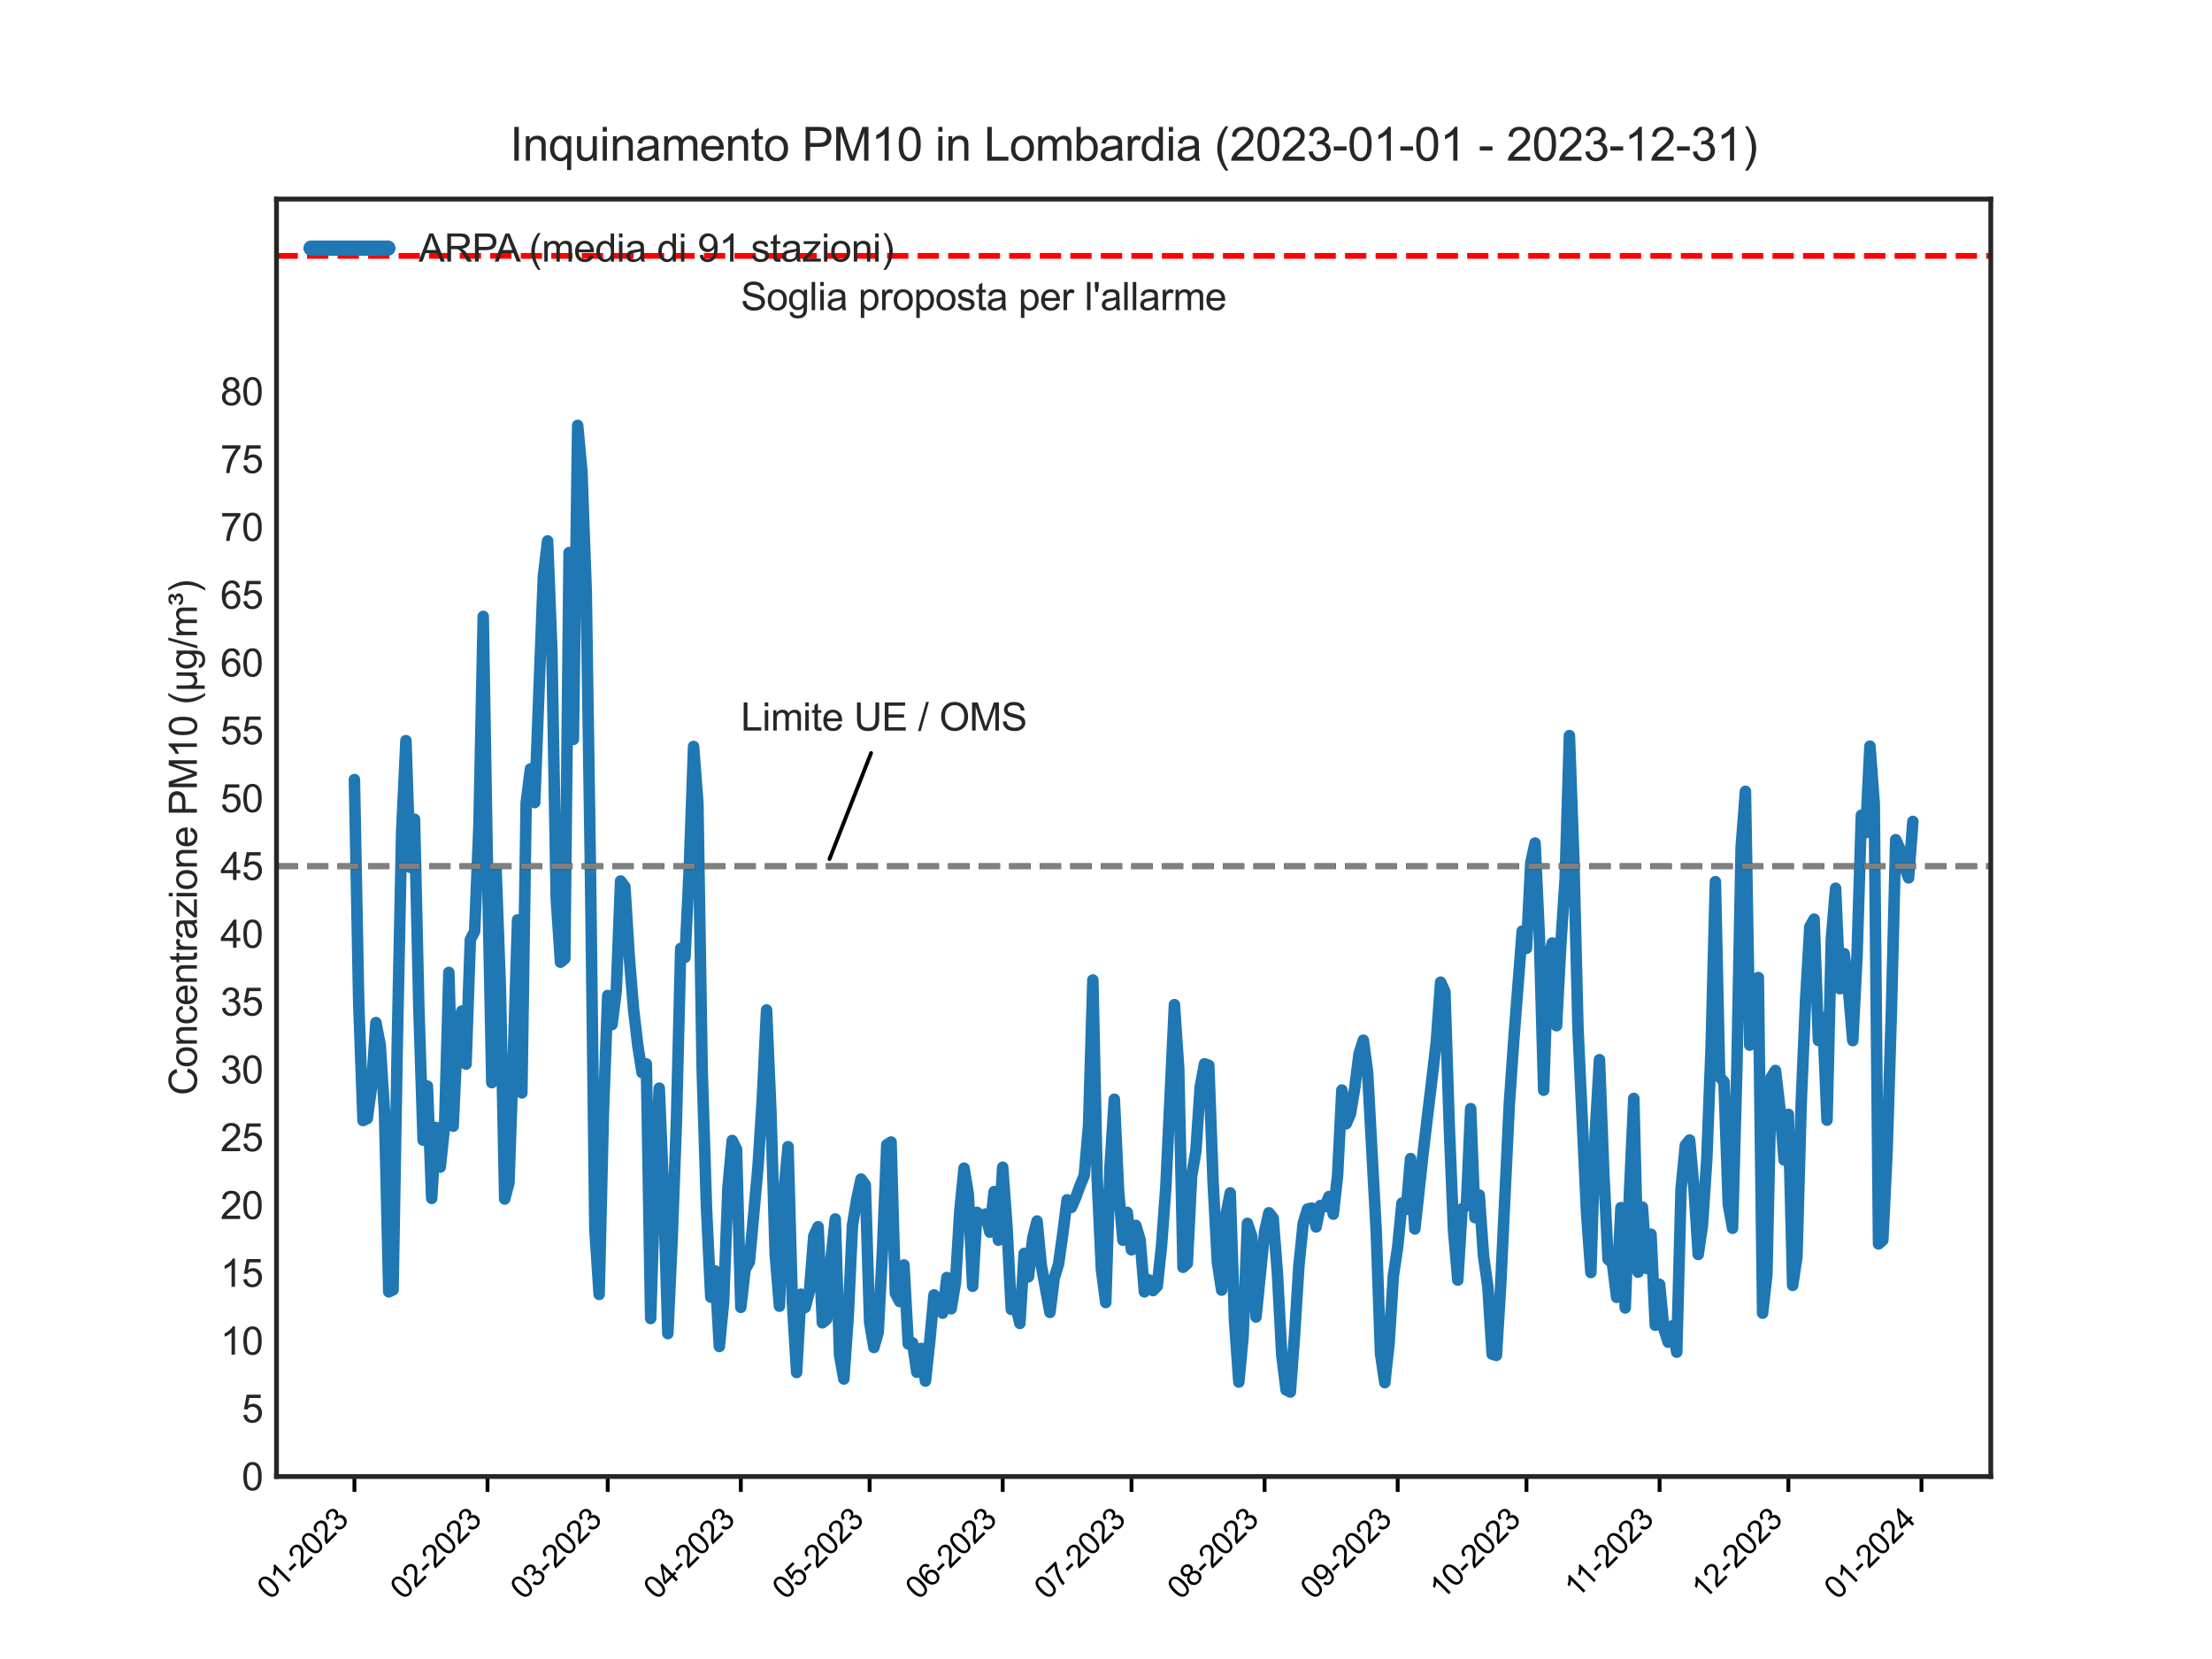 <?xml version="1.0" encoding="utf-8" standalone="no"?>
<!DOCTYPE svg PUBLIC "-//W3C//DTD SVG 1.1//EN"
  "http://www.w3.org/Graphics/SVG/1.1/DTD/svg11.dtd">
<svg xmlns:xlink="http://www.w3.org/1999/xlink" width="576pt" height="432pt" viewBox="0 0 576 432" xmlns="http://www.w3.org/2000/svg" version="1.1">
 <defs>
  <style type="text/css">*{stroke-linejoin: round; stroke-linecap: butt}</style>
 </defs>
 <g id="figure_1">
  <g id="patch_1">
   <path d="M 0 432 
L 576 432 
L 576 0 
L 0 0 
z
" style="fill: #ffffff"/>
  </g>
  <g id="axes_1">
   <g id="patch_2">
    <path d="M 72 384.48 
L 518.4 384.48 
L 518.4 51.84 
L 72 51.84 
z
" style="fill: #ffffff"/>
   </g>
   <g id="matplotlib.axis_1">
    <g id="xtick_1">
     <g id="line2d_1">
      <defs>
       <path id="m08a42118a1" d="M 0 0 
L 0 4 
" style="stroke: #000000"/>
      </defs>
      <g>
       <use xlink:href="#m08a42118a1" x="92.291" y="384.48" style="stroke: #000000"/>
      </g>
     </g>
     <g id="text_1">
      <!-- 01-2023 -->
      <g transform="translate(70.409 416.787) rotate(-45) scale(0.08 -0.08)">
       <defs>
        <path id="ArialMT-30" d="M 266 2259 
Q 266 3072 433 3567 
Q 600 4063 929 4331 
Q 1259 4600 1759 4600 
Q 2128 4600 2406 4451 
Q 2684 4303 2865 4023 
Q 3047 3744 3150 3342 
Q 3253 2941 3253 2259 
Q 3253 1453 3087 958 
Q 2922 463 2592 192 
Q 2263 -78 1759 -78 
Q 1097 -78 719 397 
Q 266 969 266 2259 
z
M 844 2259 
Q 844 1131 1108 757 
Q 1372 384 1759 384 
Q 2147 384 2411 759 
Q 2675 1134 2675 2259 
Q 2675 3391 2411 3762 
Q 2147 4134 1753 4134 
Q 1366 4134 1134 3806 
Q 844 3388 844 2259 
z
" transform="scale(0.016)"/>
        <path id="ArialMT-31" d="M 2384 0 
L 1822 0 
L 1822 3584 
Q 1619 3391 1289 3197 
Q 959 3003 697 2906 
L 697 3450 
Q 1169 3672 1522 3987 
Q 1875 4303 2022 4600 
L 2384 4600 
L 2384 0 
z
" transform="scale(0.016)"/>
        <path id="ArialMT-2d" d="M 203 1375 
L 203 1941 
L 1931 1941 
L 1931 1375 
L 203 1375 
z
" transform="scale(0.016)"/>
        <path id="ArialMT-32" d="M 3222 541 
L 3222 0 
L 194 0 
Q 188 203 259 391 
Q 375 700 629 1000 
Q 884 1300 1366 1694 
Q 2113 2306 2375 2664 
Q 2638 3022 2638 3341 
Q 2638 3675 2398 3904 
Q 2159 4134 1775 4134 
Q 1369 4134 1125 3890 
Q 881 3647 878 3216 
L 300 3275 
Q 359 3922 746 4261 
Q 1134 4600 1788 4600 
Q 2447 4600 2831 4234 
Q 3216 3869 3216 3328 
Q 3216 3053 3103 2787 
Q 2991 2522 2730 2228 
Q 2469 1934 1863 1422 
Q 1356 997 1212 845 
Q 1069 694 975 541 
L 3222 541 
z
" transform="scale(0.016)"/>
        <path id="ArialMT-33" d="M 269 1209 
L 831 1284 
Q 928 806 1161 595 
Q 1394 384 1728 384 
Q 2125 384 2398 659 
Q 2672 934 2672 1341 
Q 2672 1728 2419 1979 
Q 2166 2231 1775 2231 
Q 1616 2231 1378 2169 
L 1441 2663 
Q 1497 2656 1531 2656 
Q 1891 2656 2178 2843 
Q 2466 3031 2466 3422 
Q 2466 3731 2256 3934 
Q 2047 4138 1716 4138 
Q 1388 4138 1169 3931 
Q 950 3725 888 3313 
L 325 3413 
Q 428 3978 793 4289 
Q 1159 4600 1703 4600 
Q 2078 4600 2393 4439 
Q 2709 4278 2876 4000 
Q 3044 3722 3044 3409 
Q 3044 3113 2884 2869 
Q 2725 2625 2413 2481 
Q 2819 2388 3044 2092 
Q 3269 1797 3269 1353 
Q 3269 753 2831 336 
Q 2394 -81 1725 -81 
Q 1122 -81 723 278 
Q 325 638 269 1209 
z
" transform="scale(0.016)"/>
       </defs>
       <use xlink:href="#ArialMT-30"/>
       <use xlink:href="#ArialMT-31" x="55.615"/>
       <use xlink:href="#ArialMT-2d" x="111.23"/>
       <use xlink:href="#ArialMT-32" x="144.531"/>
       <use xlink:href="#ArialMT-30" x="200.146"/>
       <use xlink:href="#ArialMT-32" x="255.762"/>
       <use xlink:href="#ArialMT-33" x="311.377"/>
      </g>
     </g>
    </g>
    <g id="xtick_2">
     <g id="line2d_2">
      <g>
       <use xlink:href="#m08a42118a1" x="126.948" y="384.48" style="stroke: #000000"/>
      </g>
     </g>
     <g id="text_2">
      <!-- 02-2023 -->
      <g transform="translate(105.065 416.787) rotate(-45) scale(0.08 -0.08)">
       <use xlink:href="#ArialMT-30"/>
       <use xlink:href="#ArialMT-32" x="55.615"/>
       <use xlink:href="#ArialMT-2d" x="111.23"/>
       <use xlink:href="#ArialMT-32" x="144.531"/>
       <use xlink:href="#ArialMT-30" x="200.146"/>
       <use xlink:href="#ArialMT-32" x="255.762"/>
       <use xlink:href="#ArialMT-33" x="311.377"/>
      </g>
     </g>
    </g>
    <g id="xtick_3">
     <g id="line2d_3">
      <g>
       <use xlink:href="#m08a42118a1" x="158.25" y="384.48" style="stroke: #000000"/>
      </g>
     </g>
     <g id="text_3">
      <!-- 03-2023 -->
      <g transform="translate(136.368 416.787) rotate(-45) scale(0.08 -0.08)">
       <use xlink:href="#ArialMT-30"/>
       <use xlink:href="#ArialMT-33" x="55.615"/>
       <use xlink:href="#ArialMT-2d" x="111.23"/>
       <use xlink:href="#ArialMT-32" x="144.531"/>
       <use xlink:href="#ArialMT-30" x="200.146"/>
       <use xlink:href="#ArialMT-32" x="255.762"/>
       <use xlink:href="#ArialMT-33" x="311.377"/>
      </g>
     </g>
    </g>
    <g id="xtick_4">
     <g id="line2d_4">
      <g>
       <use xlink:href="#m08a42118a1" x="192.907" y="384.48" style="stroke: #000000"/>
      </g>
     </g>
     <g id="text_4">
      <!-- 04-2023 -->
      <g transform="translate(171.025 416.787) rotate(-45) scale(0.08 -0.08)">
       <defs>
        <path id="ArialMT-34" d="M 2069 0 
L 2069 1097 
L 81 1097 
L 81 1613 
L 2172 4581 
L 2631 4581 
L 2631 1613 
L 3250 1613 
L 3250 1097 
L 2631 1097 
L 2631 0 
L 2069 0 
z
M 2069 1613 
L 2069 3678 
L 634 1613 
L 2069 1613 
z
" transform="scale(0.016)"/>
       </defs>
       <use xlink:href="#ArialMT-30"/>
       <use xlink:href="#ArialMT-34" x="55.615"/>
       <use xlink:href="#ArialMT-2d" x="111.23"/>
       <use xlink:href="#ArialMT-32" x="144.531"/>
       <use xlink:href="#ArialMT-30" x="200.146"/>
       <use xlink:href="#ArialMT-32" x="255.762"/>
       <use xlink:href="#ArialMT-33" x="311.377"/>
      </g>
     </g>
    </g>
    <g id="xtick_5">
     <g id="line2d_5">
      <g>
       <use xlink:href="#m08a42118a1" x="226.446" y="384.48" style="stroke: #000000"/>
      </g>
     </g>
     <g id="text_5">
      <!-- 05-2023 -->
      <g transform="translate(204.563 416.787) rotate(-45) scale(0.08 -0.08)">
       <defs>
        <path id="ArialMT-35" d="M 266 1200 
L 856 1250 
Q 922 819 1161 601 
Q 1400 384 1738 384 
Q 2144 384 2425 690 
Q 2706 997 2706 1503 
Q 2706 1984 2436 2262 
Q 2166 2541 1728 2541 
Q 1456 2541 1237 2417 
Q 1019 2294 894 2097 
L 366 2166 
L 809 4519 
L 3088 4519 
L 3088 3981 
L 1259 3981 
L 1013 2750 
Q 1425 3038 1878 3038 
Q 2478 3038 2890 2622 
Q 3303 2206 3303 1553 
Q 3303 931 2941 478 
Q 2500 -78 1738 -78 
Q 1113 -78 717 272 
Q 322 622 266 1200 
z
" transform="scale(0.016)"/>
       </defs>
       <use xlink:href="#ArialMT-30"/>
       <use xlink:href="#ArialMT-35" x="55.615"/>
       <use xlink:href="#ArialMT-2d" x="111.23"/>
       <use xlink:href="#ArialMT-32" x="144.531"/>
       <use xlink:href="#ArialMT-30" x="200.146"/>
       <use xlink:href="#ArialMT-32" x="255.762"/>
       <use xlink:href="#ArialMT-33" x="311.377"/>
      </g>
     </g>
    </g>
    <g id="xtick_6">
     <g id="line2d_6">
      <g>
       <use xlink:href="#m08a42118a1" x="261.102" y="384.48" style="stroke: #000000"/>
      </g>
     </g>
     <g id="text_6">
      <!-- 06-2023 -->
      <g transform="translate(239.22 416.787) rotate(-45) scale(0.08 -0.08)">
       <defs>
        <path id="ArialMT-36" d="M 3184 3459 
L 2625 3416 
Q 2550 3747 2413 3897 
Q 2184 4138 1850 4138 
Q 1581 4138 1378 3988 
Q 1113 3794 959 3422 
Q 806 3050 800 2363 
Q 1003 2672 1297 2822 
Q 1591 2972 1913 2972 
Q 2475 2972 2870 2558 
Q 3266 2144 3266 1488 
Q 3266 1056 3080 686 
Q 2894 316 2569 119 
Q 2244 -78 1831 -78 
Q 1128 -78 684 439 
Q 241 956 241 2144 
Q 241 3472 731 4075 
Q 1159 4600 1884 4600 
Q 2425 4600 2770 4297 
Q 3116 3994 3184 3459 
z
M 888 1484 
Q 888 1194 1011 928 
Q 1134 663 1356 523 
Q 1578 384 1822 384 
Q 2178 384 2434 671 
Q 2691 959 2691 1453 
Q 2691 1928 2437 2201 
Q 2184 2475 1800 2475 
Q 1419 2475 1153 2201 
Q 888 1928 888 1484 
z
" transform="scale(0.016)"/>
       </defs>
       <use xlink:href="#ArialMT-30"/>
       <use xlink:href="#ArialMT-36" x="55.615"/>
       <use xlink:href="#ArialMT-2d" x="111.23"/>
       <use xlink:href="#ArialMT-32" x="144.531"/>
       <use xlink:href="#ArialMT-30" x="200.146"/>
       <use xlink:href="#ArialMT-32" x="255.762"/>
       <use xlink:href="#ArialMT-33" x="311.377"/>
      </g>
     </g>
    </g>
    <g id="xtick_7">
     <g id="line2d_7">
      <g>
       <use xlink:href="#m08a42118a1" x="294.641" y="384.48" style="stroke: #000000"/>
      </g>
     </g>
     <g id="text_7">
      <!-- 07-2023 -->
      <g transform="translate(272.759 416.787) rotate(-45) scale(0.08 -0.08)">
       <defs>
        <path id="ArialMT-37" d="M 303 3981 
L 303 4522 
L 3269 4522 
L 3269 4084 
Q 2831 3619 2401 2847 
Q 1972 2075 1738 1259 
Q 1569 684 1522 0 
L 944 0 
Q 953 541 1156 1306 
Q 1359 2072 1739 2783 
Q 2119 3494 2547 3981 
L 303 3981 
z
" transform="scale(0.016)"/>
       </defs>
       <use xlink:href="#ArialMT-30"/>
       <use xlink:href="#ArialMT-37" x="55.615"/>
       <use xlink:href="#ArialMT-2d" x="111.23"/>
       <use xlink:href="#ArialMT-32" x="144.531"/>
       <use xlink:href="#ArialMT-30" x="200.146"/>
       <use xlink:href="#ArialMT-32" x="255.762"/>
       <use xlink:href="#ArialMT-33" x="311.377"/>
      </g>
     </g>
    </g>
    <g id="xtick_8">
     <g id="line2d_8">
      <g>
       <use xlink:href="#m08a42118a1" x="329.298" y="384.48" style="stroke: #000000"/>
      </g>
     </g>
     <g id="text_8">
      <!-- 08-2023 -->
      <g transform="translate(307.415 416.787) rotate(-45) scale(0.08 -0.08)">
       <defs>
        <path id="ArialMT-38" d="M 1131 2484 
Q 781 2613 612 2850 
Q 444 3088 444 3419 
Q 444 3919 803 4259 
Q 1163 4600 1759 4600 
Q 2359 4600 2725 4251 
Q 3091 3903 3091 3403 
Q 3091 3084 2923 2848 
Q 2756 2613 2416 2484 
Q 2838 2347 3058 2040 
Q 3278 1734 3278 1309 
Q 3278 722 2862 322 
Q 2447 -78 1769 -78 
Q 1091 -78 675 323 
Q 259 725 259 1325 
Q 259 1772 486 2073 
Q 713 2375 1131 2484 
z
M 1019 3438 
Q 1019 3113 1228 2906 
Q 1438 2700 1772 2700 
Q 2097 2700 2305 2904 
Q 2513 3109 2513 3406 
Q 2513 3716 2298 3927 
Q 2084 4138 1766 4138 
Q 1444 4138 1231 3931 
Q 1019 3725 1019 3438 
z
M 838 1322 
Q 838 1081 952 856 
Q 1066 631 1291 507 
Q 1516 384 1775 384 
Q 2178 384 2440 643 
Q 2703 903 2703 1303 
Q 2703 1709 2433 1975 
Q 2163 2241 1756 2241 
Q 1359 2241 1098 1978 
Q 838 1716 838 1322 
z
" transform="scale(0.016)"/>
       </defs>
       <use xlink:href="#ArialMT-30"/>
       <use xlink:href="#ArialMT-38" x="55.615"/>
       <use xlink:href="#ArialMT-2d" x="111.23"/>
       <use xlink:href="#ArialMT-32" x="144.531"/>
       <use xlink:href="#ArialMT-30" x="200.146"/>
       <use xlink:href="#ArialMT-32" x="255.762"/>
       <use xlink:href="#ArialMT-33" x="311.377"/>
      </g>
     </g>
    </g>
    <g id="xtick_9">
     <g id="line2d_9">
      <g>
       <use xlink:href="#m08a42118a1" x="363.954" y="384.48" style="stroke: #000000"/>
      </g>
     </g>
     <g id="text_9">
      <!-- 09-2023 -->
      <g transform="translate(342.072 416.787) rotate(-45) scale(0.08 -0.08)">
       <defs>
        <path id="ArialMT-39" d="M 350 1059 
L 891 1109 
Q 959 728 1153 556 
Q 1347 384 1650 384 
Q 1909 384 2104 503 
Q 2300 622 2425 820 
Q 2550 1019 2634 1356 
Q 2719 1694 2719 2044 
Q 2719 2081 2716 2156 
Q 2547 1888 2255 1720 
Q 1963 1553 1622 1553 
Q 1053 1553 659 1965 
Q 266 2378 266 3053 
Q 266 3750 677 4175 
Q 1088 4600 1706 4600 
Q 2153 4600 2523 4359 
Q 2894 4119 3086 3673 
Q 3278 3228 3278 2384 
Q 3278 1506 3087 986 
Q 2897 466 2520 194 
Q 2144 -78 1638 -78 
Q 1100 -78 759 220 
Q 419 519 350 1059 
z
M 2653 3081 
Q 2653 3566 2395 3850 
Q 2138 4134 1775 4134 
Q 1400 4134 1122 3828 
Q 844 3522 844 3034 
Q 844 2597 1108 2323 
Q 1372 2050 1759 2050 
Q 2150 2050 2401 2323 
Q 2653 2597 2653 3081 
z
" transform="scale(0.016)"/>
       </defs>
       <use xlink:href="#ArialMT-30"/>
       <use xlink:href="#ArialMT-39" x="55.615"/>
       <use xlink:href="#ArialMT-2d" x="111.23"/>
       <use xlink:href="#ArialMT-32" x="144.531"/>
       <use xlink:href="#ArialMT-30" x="200.146"/>
       <use xlink:href="#ArialMT-32" x="255.762"/>
       <use xlink:href="#ArialMT-33" x="311.377"/>
      </g>
     </g>
    </g>
    <g id="xtick_10">
     <g id="line2d_10">
      <g>
       <use xlink:href="#m08a42118a1" x="397.493" y="384.48" style="stroke: #000000"/>
      </g>
     </g>
     <g id="text_10">
      <!-- 10-2023 -->
      <g transform="translate(375.611 416.787) rotate(-45) scale(0.08 -0.08)">
       <use xlink:href="#ArialMT-31"/>
       <use xlink:href="#ArialMT-30" x="55.615"/>
       <use xlink:href="#ArialMT-2d" x="111.23"/>
       <use xlink:href="#ArialMT-32" x="144.531"/>
       <use xlink:href="#ArialMT-30" x="200.146"/>
       <use xlink:href="#ArialMT-32" x="255.762"/>
       <use xlink:href="#ArialMT-33" x="311.377"/>
      </g>
     </g>
    </g>
    <g id="xtick_11">
     <g id="line2d_11">
      <g>
       <use xlink:href="#m08a42118a1" x="432.15" y="384.48" style="stroke: #000000"/>
      </g>
     </g>
     <g id="text_11">
      <!-- 11-2023 -->
      <g transform="translate(410.685 416.37) rotate(-45) scale(0.08 -0.08)">
       <use xlink:href="#ArialMT-31"/>
       <use xlink:href="#ArialMT-31" x="48.24"/>
       <use xlink:href="#ArialMT-2d" x="103.855"/>
       <use xlink:href="#ArialMT-32" x="137.156"/>
       <use xlink:href="#ArialMT-30" x="192.771"/>
       <use xlink:href="#ArialMT-32" x="248.387"/>
       <use xlink:href="#ArialMT-33" x="304.002"/>
      </g>
     </g>
    </g>
    <g id="xtick_12">
     <g id="line2d_12">
      <g>
       <use xlink:href="#m08a42118a1" x="465.688" y="384.48" style="stroke: #000000"/>
      </g>
     </g>
     <g id="text_12">
      <!-- 12-2023 -->
      <g transform="translate(443.806 416.787) rotate(-45) scale(0.08 -0.08)">
       <use xlink:href="#ArialMT-31"/>
       <use xlink:href="#ArialMT-32" x="55.615"/>
       <use xlink:href="#ArialMT-2d" x="111.23"/>
       <use xlink:href="#ArialMT-32" x="144.531"/>
       <use xlink:href="#ArialMT-30" x="200.146"/>
       <use xlink:href="#ArialMT-32" x="255.762"/>
       <use xlink:href="#ArialMT-33" x="311.377"/>
      </g>
     </g>
    </g>
    <g id="xtick_13">
     <g id="line2d_13">
      <g>
       <use xlink:href="#m08a42118a1" x="500.345" y="384.48" style="stroke: #000000"/>
      </g>
     </g>
     <g id="text_13">
      <!-- 01-2024 -->
      <g transform="translate(478.463 416.787) rotate(-45) scale(0.08 -0.08)">
       <use xlink:href="#ArialMT-30"/>
       <use xlink:href="#ArialMT-31" x="55.615"/>
       <use xlink:href="#ArialMT-2d" x="111.23"/>
       <use xlink:href="#ArialMT-32" x="144.531"/>
       <use xlink:href="#ArialMT-30" x="200.146"/>
       <use xlink:href="#ArialMT-32" x="255.762"/>
       <use xlink:href="#ArialMT-34" x="311.377"/>
      </g>
     </g>
    </g>
   </g>
   <g id="matplotlib.axis_2">
    <g id="ytick_1">
     <g id="line2d_14"/>
     <g id="text_14">
      <!-- 0 -->
      <g style="fill: #262626" transform="translate(62.939 388.059) scale(0.1 -0.1)">
       <use xlink:href="#ArialMT-30"/>
      </g>
     </g>
    </g>
    <g id="ytick_2">
     <g id="line2d_15"/>
     <g id="text_15">
      <!-- 5 -->
      <g style="fill: #262626" transform="translate(62.939 370.401) scale(0.1 -0.1)">
       <use xlink:href="#ArialMT-35"/>
      </g>
     </g>
    </g>
    <g id="ytick_3">
     <g id="line2d_16"/>
     <g id="text_16">
      <!-- 10 -->
      <g style="fill: #262626" transform="translate(57.378 352.743) scale(0.1 -0.1)">
       <use xlink:href="#ArialMT-31"/>
       <use xlink:href="#ArialMT-30" x="55.615"/>
      </g>
     </g>
    </g>
    <g id="ytick_4">
     <g id="line2d_17"/>
     <g id="text_17">
      <!-- 15 -->
      <g style="fill: #262626" transform="translate(57.378 335.084) scale(0.1 -0.1)">
       <use xlink:href="#ArialMT-31"/>
       <use xlink:href="#ArialMT-35" x="55.615"/>
      </g>
     </g>
    </g>
    <g id="ytick_5">
     <g id="line2d_18"/>
     <g id="text_18">
      <!-- 20 -->
      <g style="fill: #262626" transform="translate(57.378 317.426) scale(0.1 -0.1)">
       <use xlink:href="#ArialMT-32"/>
       <use xlink:href="#ArialMT-30" x="55.615"/>
      </g>
     </g>
    </g>
    <g id="ytick_6">
     <g id="line2d_19"/>
     <g id="text_19">
      <!-- 25 -->
      <g style="fill: #262626" transform="translate(57.378 299.768) scale(0.1 -0.1)">
       <use xlink:href="#ArialMT-32"/>
       <use xlink:href="#ArialMT-35" x="55.615"/>
      </g>
     </g>
    </g>
    <g id="ytick_7">
     <g id="line2d_20"/>
     <g id="text_20">
      <!-- 30 -->
      <g style="fill: #262626" transform="translate(57.378 282.11) scale(0.1 -0.1)">
       <use xlink:href="#ArialMT-33"/>
       <use xlink:href="#ArialMT-30" x="55.615"/>
      </g>
     </g>
    </g>
    <g id="ytick_8">
     <g id="line2d_21"/>
     <g id="text_21">
      <!-- 35 -->
      <g style="fill: #262626" transform="translate(57.378 264.452) scale(0.1 -0.1)">
       <use xlink:href="#ArialMT-33"/>
       <use xlink:href="#ArialMT-35" x="55.615"/>
      </g>
     </g>
    </g>
    <g id="ytick_9">
     <g id="line2d_22"/>
     <g id="text_22">
      <!-- 40 -->
      <g style="fill: #262626" transform="translate(57.378 246.793) scale(0.1 -0.1)">
       <use xlink:href="#ArialMT-34"/>
       <use xlink:href="#ArialMT-30" x="55.615"/>
      </g>
     </g>
    </g>
    <g id="ytick_10">
     <g id="line2d_23"/>
     <g id="text_23">
      <!-- 45 -->
      <g style="fill: #262626" transform="translate(57.378 229.135) scale(0.1 -0.1)">
       <use xlink:href="#ArialMT-34"/>
       <use xlink:href="#ArialMT-35" x="55.615"/>
      </g>
     </g>
    </g>
    <g id="ytick_11">
     <g id="line2d_24"/>
     <g id="text_24">
      <!-- 50 -->
      <g style="fill: #262626" transform="translate(57.378 211.477) scale(0.1 -0.1)">
       <use xlink:href="#ArialMT-35"/>
       <use xlink:href="#ArialMT-30" x="55.615"/>
      </g>
     </g>
    </g>
    <g id="ytick_12">
     <g id="line2d_25"/>
     <g id="text_25">
      <!-- 55 -->
      <g style="fill: #262626" transform="translate(57.378 193.819) scale(0.1 -0.1)">
       <use xlink:href="#ArialMT-35"/>
       <use xlink:href="#ArialMT-35" x="55.615"/>
      </g>
     </g>
    </g>
    <g id="ytick_13">
     <g id="line2d_26"/>
     <g id="text_26">
      <!-- 60 -->
      <g style="fill: #262626" transform="translate(57.378 176.161) scale(0.1 -0.1)">
       <use xlink:href="#ArialMT-36"/>
       <use xlink:href="#ArialMT-30" x="55.615"/>
      </g>
     </g>
    </g>
    <g id="ytick_14">
     <g id="line2d_27"/>
     <g id="text_27">
      <!-- 65 -->
      <g style="fill: #262626" transform="translate(57.378 158.502) scale(0.1 -0.1)">
       <use xlink:href="#ArialMT-36"/>
       <use xlink:href="#ArialMT-35" x="55.615"/>
      </g>
     </g>
    </g>
    <g id="ytick_15">
     <g id="line2d_28"/>
     <g id="text_28">
      <!-- 70 -->
      <g style="fill: #262626" transform="translate(57.378 140.844) scale(0.1 -0.1)">
       <use xlink:href="#ArialMT-37"/>
       <use xlink:href="#ArialMT-30" x="55.615"/>
      </g>
     </g>
    </g>
    <g id="ytick_16">
     <g id="line2d_29"/>
     <g id="text_29">
      <!-- 75 -->
      <g style="fill: #262626" transform="translate(57.378 123.186) scale(0.1 -0.1)">
       <use xlink:href="#ArialMT-37"/>
       <use xlink:href="#ArialMT-35" x="55.615"/>
      </g>
     </g>
    </g>
    <g id="ytick_17">
     <g id="line2d_30"/>
     <g id="text_30">
      <!-- 80 -->
      <g style="fill: #262626" transform="translate(57.378 105.528) scale(0.1 -0.1)">
       <use xlink:href="#ArialMT-38"/>
       <use xlink:href="#ArialMT-30" x="55.615"/>
      </g>
     </g>
    </g>
    <g id="text_31">
     <!-- Concentrazione PM10 (µg/m³) -->
     <g style="fill: #262626" transform="translate(51.273 285.229) rotate(-90) scale(0.1 -0.1)">
      <defs>
       <path id="ArialMT-43" d="M 3763 1606 
L 4369 1453 
Q 4178 706 3683 314 
Q 3188 -78 2472 -78 
Q 1731 -78 1267 223 
Q 803 525 561 1097 
Q 319 1669 319 2325 
Q 319 3041 592 3573 
Q 866 4106 1370 4382 
Q 1875 4659 2481 4659 
Q 3169 4659 3637 4309 
Q 4106 3959 4291 3325 
L 3694 3184 
Q 3534 3684 3231 3912 
Q 2928 4141 2469 4141 
Q 1941 4141 1586 3887 
Q 1231 3634 1087 3207 
Q 944 2781 944 2328 
Q 944 1744 1114 1308 
Q 1284 872 1643 656 
Q 2003 441 2422 441 
Q 2931 441 3284 734 
Q 3638 1028 3763 1606 
z
" transform="scale(0.016)"/>
       <path id="ArialMT-6f" d="M 213 1659 
Q 213 2581 725 3025 
Q 1153 3394 1769 3394 
Q 2453 3394 2887 2945 
Q 3322 2497 3322 1706 
Q 3322 1066 3130 698 
Q 2938 331 2570 128 
Q 2203 -75 1769 -75 
Q 1072 -75 642 372 
Q 213 819 213 1659 
z
M 791 1659 
Q 791 1022 1069 705 
Q 1347 388 1769 388 
Q 2188 388 2466 706 
Q 2744 1025 2744 1678 
Q 2744 2294 2464 2611 
Q 2184 2928 1769 2928 
Q 1347 2928 1069 2612 
Q 791 2297 791 1659 
z
" transform="scale(0.016)"/>
       <path id="ArialMT-6e" d="M 422 0 
L 422 3319 
L 928 3319 
L 928 2847 
Q 1294 3394 1984 3394 
Q 2284 3394 2536 3286 
Q 2788 3178 2913 3003 
Q 3038 2828 3088 2588 
Q 3119 2431 3119 2041 
L 3119 0 
L 2556 0 
L 2556 2019 
Q 2556 2363 2490 2533 
Q 2425 2703 2258 2804 
Q 2091 2906 1866 2906 
Q 1506 2906 1245 2678 
Q 984 2450 984 1813 
L 984 0 
L 422 0 
z
" transform="scale(0.016)"/>
       <path id="ArialMT-63" d="M 2588 1216 
L 3141 1144 
Q 3050 572 2676 248 
Q 2303 -75 1759 -75 
Q 1078 -75 664 370 
Q 250 816 250 1647 
Q 250 2184 428 2587 
Q 606 2991 970 3192 
Q 1334 3394 1763 3394 
Q 2303 3394 2647 3120 
Q 2991 2847 3088 2344 
L 2541 2259 
Q 2463 2594 2264 2762 
Q 2066 2931 1784 2931 
Q 1359 2931 1093 2626 
Q 828 2322 828 1663 
Q 828 994 1084 691 
Q 1341 388 1753 388 
Q 2084 388 2306 591 
Q 2528 794 2588 1216 
z
" transform="scale(0.016)"/>
       <path id="ArialMT-65" d="M 2694 1069 
L 3275 997 
Q 3138 488 2766 206 
Q 2394 -75 1816 -75 
Q 1088 -75 661 373 
Q 234 822 234 1631 
Q 234 2469 665 2931 
Q 1097 3394 1784 3394 
Q 2450 3394 2872 2941 
Q 3294 2488 3294 1666 
Q 3294 1616 3291 1516 
L 816 1516 
Q 847 969 1125 678 
Q 1403 388 1819 388 
Q 2128 388 2347 550 
Q 2566 713 2694 1069 
z
M 847 1978 
L 2700 1978 
Q 2663 2397 2488 2606 
Q 2219 2931 1791 2931 
Q 1403 2931 1139 2672 
Q 875 2413 847 1978 
z
" transform="scale(0.016)"/>
       <path id="ArialMT-74" d="M 1650 503 
L 1731 6 
Q 1494 -44 1306 -44 
Q 1000 -44 831 53 
Q 663 150 594 308 
Q 525 466 525 972 
L 525 2881 
L 113 2881 
L 113 3319 
L 525 3319 
L 525 4141 
L 1084 4478 
L 1084 3319 
L 1650 3319 
L 1650 2881 
L 1084 2881 
L 1084 941 
Q 1084 700 1114 631 
Q 1144 563 1211 522 
Q 1278 481 1403 481 
Q 1497 481 1650 503 
z
" transform="scale(0.016)"/>
       <path id="ArialMT-72" d="M 416 0 
L 416 3319 
L 922 3319 
L 922 2816 
Q 1116 3169 1280 3281 
Q 1444 3394 1641 3394 
Q 1925 3394 2219 3213 
L 2025 2691 
Q 1819 2813 1613 2813 
Q 1428 2813 1281 2702 
Q 1134 2591 1072 2394 
Q 978 2094 978 1738 
L 978 0 
L 416 0 
z
" transform="scale(0.016)"/>
       <path id="ArialMT-61" d="M 2588 409 
Q 2275 144 1986 34 
Q 1697 -75 1366 -75 
Q 819 -75 525 192 
Q 231 459 231 875 
Q 231 1119 342 1320 
Q 453 1522 633 1644 
Q 813 1766 1038 1828 
Q 1203 1872 1538 1913 
Q 2219 1994 2541 2106 
Q 2544 2222 2544 2253 
Q 2544 2597 2384 2738 
Q 2169 2928 1744 2928 
Q 1347 2928 1158 2789 
Q 969 2650 878 2297 
L 328 2372 
Q 403 2725 575 2942 
Q 747 3159 1072 3276 
Q 1397 3394 1825 3394 
Q 2250 3394 2515 3294 
Q 2781 3194 2906 3042 
Q 3031 2891 3081 2659 
Q 3109 2516 3109 2141 
L 3109 1391 
Q 3109 606 3145 398 
Q 3181 191 3288 0 
L 2700 0 
Q 2613 175 2588 409 
z
M 2541 1666 
Q 2234 1541 1622 1453 
Q 1275 1403 1131 1340 
Q 988 1278 909 1158 
Q 831 1038 831 891 
Q 831 666 1001 516 
Q 1172 366 1500 366 
Q 1825 366 2078 508 
Q 2331 650 2450 897 
Q 2541 1088 2541 1459 
L 2541 1666 
z
" transform="scale(0.016)"/>
       <path id="ArialMT-7a" d="M 125 0 
L 125 456 
L 2238 2881 
Q 1878 2863 1603 2863 
L 250 2863 
L 250 3319 
L 2963 3319 
L 2963 2947 
L 1166 841 
L 819 456 
Q 1197 484 1528 484 
L 3063 484 
L 3063 0 
L 125 0 
z
" transform="scale(0.016)"/>
       <path id="ArialMT-69" d="M 425 3934 
L 425 4581 
L 988 4581 
L 988 3934 
L 425 3934 
z
M 425 0 
L 425 3319 
L 988 3319 
L 988 0 
L 425 0 
z
" transform="scale(0.016)"/>
       <path id="ArialMT-20" transform="scale(0.016)"/>
       <path id="ArialMT-50" d="M 494 0 
L 494 4581 
L 2222 4581 
Q 2678 4581 2919 4538 
Q 3256 4481 3484 4323 
Q 3713 4166 3852 3881 
Q 3991 3597 3991 3256 
Q 3991 2672 3619 2267 
Q 3247 1863 2275 1863 
L 1100 1863 
L 1100 0 
L 494 0 
z
M 1100 2403 
L 2284 2403 
Q 2872 2403 3119 2622 
Q 3366 2841 3366 3238 
Q 3366 3525 3220 3729 
Q 3075 3934 2838 4000 
Q 2684 4041 2272 4041 
L 1100 4041 
L 1100 2403 
z
" transform="scale(0.016)"/>
       <path id="ArialMT-4d" d="M 475 0 
L 475 4581 
L 1388 4581 
L 2472 1338 
Q 2622 884 2691 659 
Q 2769 909 2934 1394 
L 4031 4581 
L 4847 4581 
L 4847 0 
L 4263 0 
L 4263 3834 
L 2931 0 
L 2384 0 
L 1059 3900 
L 1059 0 
L 475 0 
z
" transform="scale(0.016)"/>
       <path id="ArialMT-28" d="M 1497 -1347 
Q 1031 -759 709 28 
Q 388 816 388 1659 
Q 388 2403 628 3084 
Q 909 3875 1497 4659 
L 1900 4659 
Q 1522 4009 1400 3731 
Q 1209 3300 1100 2831 
Q 966 2247 966 1656 
Q 966 153 1900 -1347 
L 1497 -1347 
z
" transform="scale(0.016)"/>
       <path id="ArialMT-b5" d="M 3181 3319 
L 3181 0 
L 2678 0 
L 2678 394 
Q 2516 144 2356 50 
Q 2138 -78 1847 -78 
Q 1588 -78 1388 25 
Q 1238 103 1056 334 
L 1056 -1272 
L 500 -1272 
L 500 3319 
L 1056 3319 
L 1056 1913 
Q 1056 1147 1137 920 
Q 1219 694 1401 562 
Q 1584 431 1822 431 
Q 2072 431 2269 568 
Q 2466 706 2547 923 
Q 2628 1141 2628 1903 
L 2628 3319 
L 3181 3319 
z
" transform="scale(0.016)"/>
       <path id="ArialMT-67" d="M 319 -275 
L 866 -356 
Q 900 -609 1056 -725 
Q 1266 -881 1628 -881 
Q 2019 -881 2231 -725 
Q 2444 -569 2519 -288 
Q 2563 -116 2559 434 
Q 2191 0 1641 0 
Q 956 0 581 494 
Q 206 988 206 1678 
Q 206 2153 378 2554 
Q 550 2956 876 3175 
Q 1203 3394 1644 3394 
Q 2231 3394 2613 2919 
L 2613 3319 
L 3131 3319 
L 3131 450 
Q 3131 -325 2973 -648 
Q 2816 -972 2473 -1159 
Q 2131 -1347 1631 -1347 
Q 1038 -1347 672 -1080 
Q 306 -813 319 -275 
z
M 784 1719 
Q 784 1066 1043 766 
Q 1303 466 1694 466 
Q 2081 466 2343 764 
Q 2606 1063 2606 1700 
Q 2606 2309 2336 2618 
Q 2066 2928 1684 2928 
Q 1309 2928 1046 2623 
Q 784 2319 784 1719 
z
" transform="scale(0.016)"/>
       <path id="ArialMT-2f" d="M 0 -78 
L 1328 4659 
L 1778 4659 
L 453 -78 
L 0 -78 
z
" transform="scale(0.016)"/>
       <path id="ArialMT-6d" d="M 422 0 
L 422 3319 
L 925 3319 
L 925 2853 
Q 1081 3097 1340 3245 
Q 1600 3394 1931 3394 
Q 2300 3394 2536 3241 
Q 2772 3088 2869 2813 
Q 3263 3394 3894 3394 
Q 4388 3394 4653 3120 
Q 4919 2847 4919 2278 
L 4919 0 
L 4359 0 
L 4359 2091 
Q 4359 2428 4304 2576 
Q 4250 2725 4106 2815 
Q 3963 2906 3769 2906 
Q 3419 2906 3187 2673 
Q 2956 2441 2956 1928 
L 2956 0 
L 2394 0 
L 2394 2156 
Q 2394 2531 2256 2718 
Q 2119 2906 1806 2906 
Q 1569 2906 1367 2781 
Q 1166 2656 1075 2415 
Q 984 2175 984 1722 
L 984 0 
L 422 0 
z
" transform="scale(0.016)"/>
       <path id="ArialMT-b3" d="M 103 2903 
L 559 2950 
Q 622 2763 722 2694 
Q 856 2600 1041 2600 
Q 1263 2600 1397 2722 
Q 1531 2844 1531 3016 
Q 1531 3172 1418 3265 
Q 1306 3359 1034 3359 
Q 997 3359 931 3353 
Q 888 3350 863 3350 
L 931 3694 
Q 1184 3691 1301 3784 
Q 1419 3878 1419 4013 
Q 1419 4128 1325 4209 
Q 1231 4291 1047 4291 
Q 872 4291 773 4222 
Q 675 4153 603 3972 
L 156 4044 
Q 284 4375 479 4506 
Q 675 4638 1050 4638 
Q 1500 4638 1704 4470 
Q 1909 4303 1909 4053 
Q 1909 3881 1798 3747 
Q 1688 3613 1478 3553 
Q 1756 3484 1887 3326 
Q 2019 3169 2019 2956 
Q 2019 2666 1772 2450 
Q 1525 2234 1069 2234 
Q 631 2234 400 2407 
Q 169 2581 103 2903 
z
" transform="scale(0.016)"/>
       <path id="ArialMT-29" d="M 791 -1347 
L 388 -1347 
Q 1322 153 1322 1656 
Q 1322 2244 1188 2822 
Q 1081 3291 891 3722 
Q 769 4003 388 4659 
L 791 4659 
Q 1378 3875 1659 3084 
Q 1900 2403 1900 1659 
Q 1900 816 1576 28 
Q 1253 -759 791 -1347 
z
" transform="scale(0.016)"/>
      </defs>
      <use xlink:href="#ArialMT-43"/>
      <use xlink:href="#ArialMT-6f" x="72.217"/>
      <use xlink:href="#ArialMT-6e" x="127.832"/>
      <use xlink:href="#ArialMT-63" x="183.447"/>
      <use xlink:href="#ArialMT-65" x="233.447"/>
      <use xlink:href="#ArialMT-6e" x="289.062"/>
      <use xlink:href="#ArialMT-74" x="344.678"/>
      <use xlink:href="#ArialMT-72" x="372.461"/>
      <use xlink:href="#ArialMT-61" x="405.762"/>
      <use xlink:href="#ArialMT-7a" x="461.377"/>
      <use xlink:href="#ArialMT-69" x="511.377"/>
      <use xlink:href="#ArialMT-6f" x="533.594"/>
      <use xlink:href="#ArialMT-6e" x="589.209"/>
      <use xlink:href="#ArialMT-65" x="644.824"/>
      <use xlink:href="#ArialMT-20" x="700.439"/>
      <use xlink:href="#ArialMT-50" x="728.223"/>
      <use xlink:href="#ArialMT-4d" x="794.922"/>
      <use xlink:href="#ArialMT-31" x="878.223"/>
      <use xlink:href="#ArialMT-30" x="933.838"/>
      <use xlink:href="#ArialMT-20" x="989.453"/>
      <use xlink:href="#ArialMT-28" x="1017.236"/>
      <use xlink:href="#ArialMT-b5" x="1050.537"/>
      <use xlink:href="#ArialMT-67" x="1108.154"/>
      <use xlink:href="#ArialMT-2f" x="1163.77"/>
      <use xlink:href="#ArialMT-6d" x="1191.553"/>
      <use xlink:href="#ArialMT-b3" x="1274.854"/>
      <use xlink:href="#ArialMT-29" x="1308.154"/>
     </g>
    </g>
   </g>
   <g id="line2d_31">
    <path d="M 92.291 202.997 
L 93.409 261.303 
L 94.527 291.786 
L 95.645 291.266 
L 96.763 282.91 
L 97.881 266.277 
L 98.999 272.019 
L 100.117 289.381 
L 101.235 336.401 
L 102.353 335.876 
L 103.47 270.844 
L 104.588 216.629 
L 105.706 192.863 
L 106.824 225.86 
L 107.942 213.317 
L 109.06 262.117 
L 110.178 296.912 
L 111.296 282.812 
L 112.414 312.06 
L 113.532 293.588 
L 114.65 303.914 
L 115.768 293.16 
L 116.886 253.211 
L 118.004 293.261 
L 119.122 268.836 
L 120.24 263.284 
L 121.358 277.096 
L 122.476 244.697 
L 123.594 242.513 
L 124.712 215.027 
L 125.83 160.502 
L 126.948 227.03 
L 128.066 281.927 
L 129.183 226.377 
L 130.301 257.324 
L 131.419 312.227 
L 132.537 308.006 
L 133.655 275.481 
L 134.773 239.536 
L 135.891 284.593 
L 137.009 209.05 
L 138.127 200.218 
L 139.245 208.986 
L 141.481 150.169 
L 142.599 140.842 
L 143.717 169.561 
L 144.835 233.883 
L 145.953 250.56 
L 147.071 249.638 
L 148.189 143.896 
L 149.307 192.535 
L 150.425 110.772 
L 151.543 122.874 
L 152.661 154.035 
L 153.779 228.718 
L 154.896 320.064 
L 156.014 337.061 
L 157.132 289.633 
L 158.25 259.221 
L 159.368 266.799 
L 160.486 257.887 
L 161.604 229.398 
L 162.722 230.897 
L 163.84 248.815 
L 164.958 262.633 
L 166.076 272.236 
L 167.194 279.325 
L 168.312 277.038 
L 169.43 343.342 
L 170.548 307.003 
L 171.666 283.348 
L 172.784 309.984 
L 173.902 347.258 
L 175.02 322.859 
L 176.138 292.1 
L 177.256 246.956 
L 178.374 249.295 
L 179.492 225.904 
L 180.609 194.377 
L 181.727 209.12 
L 182.845 278.614 
L 183.963 314.481 
L 185.081 337.784 
L 186.199 330.919 
L 187.317 350.621 
L 188.435 338.954 
L 189.553 309.256 
L 190.671 296.974 
L 191.789 299.264 
L 192.907 340.432 
L 194.025 330.571 
L 195.143 328.599 
L 197.379 303.858 
L 198.497 286.35 
L 199.615 262.986 
L 200.733 289.094 
L 201.851 326.556 
L 202.969 340.128 
L 204.087 310.873 
L 205.205 298.583 
L 206.322 338.955 
L 207.44 357.397 
L 208.558 337.002 
L 209.676 340.461 
L 210.794 336.108 
L 211.912 321.833 
L 213.03 319.437 
L 214.148 344.462 
L 215.266 343.537 
L 216.384 327.866 
L 217.502 317.414 
L 218.62 352.901 
L 219.738 359.088 
L 220.856 343.16 
L 221.974 319.174 
L 223.092 312.296 
L 224.21 307.014 
L 225.328 308.555 
L 226.446 344.28 
L 227.564 350.89 
L 228.682 346.931 
L 229.8 325.436 
L 230.918 298.084 
L 232.035 297.375 
L 233.153 336.78 
L 234.271 338.933 
L 235.389 329.386 
L 236.507 349.96 
L 237.625 349.653 
L 238.743 357.339 
L 239.861 351.12 
L 240.979 359.635 
L 242.097 349.397 
L 243.215 337.178 
L 244.333 340.329 
L 245.451 341.952 
L 246.569 332.655 
L 247.687 340.807 
L 248.805 334 
L 249.923 315.439 
L 251.041 304.188 
L 252.159 311.011 
L 253.277 334.95 
L 254.395 315.69 
L 255.513 317.634 
L 256.631 316.115 
L 257.748 320.844 
L 258.866 310.283 
L 259.984 322.948 
L 261.102 303.948 
L 262.22 319.454 
L 263.338 340.97 
L 264.456 339.742 
L 265.574 344.617 
L 266.692 326.382 
L 267.81 332.484 
L 268.928 322.385 
L 270.046 317.951 
L 271.164 329.563 
L 273.4 341.753 
L 274.518 332.8 
L 275.636 329.21 
L 276.754 321.258 
L 277.872 312.423 
L 278.99 314.408 
L 280.108 311.859 
L 281.226 308.797 
L 282.344 306.072 
L 283.461 292.966 
L 284.579 255.195 
L 285.697 306.767 
L 286.815 330.709 
L 287.933 339.187 
L 289.051 303.65 
L 290.169 286.244 
L 291.287 310.246 
L 292.405 322.951 
L 293.523 315.692 
L 294.641 325.456 
L 295.759 319.084 
L 296.877 322.815 
L 297.995 336.397 
L 299.113 333.243 
L 300.231 336.074 
L 301.349 334.912 
L 302.467 324.391 
L 303.585 309.051 
L 305.821 261.607 
L 306.939 278.306 
L 308.056 330.008 
L 309.174 329.015 
L 310.292 306.354 
L 311.41 299.692 
L 312.528 283.068 
L 313.646 277.015 
L 314.764 277.382 
L 315.882 307.648 
L 317 328.712 
L 318.118 335.942 
L 319.236 316.346 
L 320.354 310.631 
L 321.472 344.033 
L 322.59 359.895 
L 323.708 347.875 
L 324.826 318.552 
L 325.944 321.886 
L 327.062 342.945 
L 329.298 320.71 
L 330.416 315.799 
L 331.534 317.211 
L 332.652 331.819 
L 333.769 352.852 
L 334.887 361.939 
L 336.005 362.482 
L 337.123 347.339 
L 338.241 329.441 
L 339.359 318.515 
L 340.477 314.838 
L 341.595 314.599 
L 342.713 319.504 
L 343.831 313.911 
L 344.949 314.229 
L 346.067 311.569 
L 347.185 316.163 
L 348.303 306.066 
L 349.421 283.851 
L 350.539 292.64 
L 351.657 290.054 
L 352.775 283.319 
L 353.893 274.374 
L 355.011 270.858 
L 356.129 279.237 
L 358.365 320.594 
L 359.482 352.469 
L 360.6 360.046 
L 361.718 349.754 
L 362.836 332.206 
L 363.954 324.721 
L 365.072 313.273 
L 366.19 314.907 
L 367.308 301.686 
L 368.426 320.022 
L 370.662 299.505 
L 372.898 280.799 
L 374.016 271.308 
L 375.134 255.755 
L 376.252 258.213 
L 377.37 292.862 
L 378.488 320.324 
L 379.606 333.342 
L 380.724 314.785 
L 381.842 313.965 
L 382.96 288.684 
L 384.078 317.078 
L 385.195 311.178 
L 386.313 327.108 
L 387.431 335.049 
L 388.549 352.621 
L 389.667 352.946 
L 390.785 334.475 
L 393.021 287.48 
L 394.139 271.462 
L 396.375 242.452 
L 397.493 246.956 
L 398.611 224.71 
L 399.729 219.524 
L 400.847 243.781 
L 401.965 283.897 
L 403.083 250.449 
L 404.201 245.546 
L 405.319 267.095 
L 406.437 245.949 
L 407.555 228.9 
L 408.673 191.541 
L 409.791 222.695 
L 410.908 267.895 
L 413.144 316.024 
L 414.262 331.364 
L 415.38 295.276 
L 416.498 275.939 
L 417.616 305.122 
L 418.734 327.927 
L 419.852 328.868 
L 420.97 337.822 
L 422.088 314.464 
L 423.206 340.58 
L 424.324 310.28 
L 425.442 286.024 
L 426.56 331.282 
L 427.678 314.325 
L 428.796 330.289 
L 429.914 321.375 
L 431.032 345.088 
L 432.15 334.437 
L 433.268 346.066 
L 434.386 349.498 
L 435.504 345.213 
L 436.621 352.105 
L 437.739 309.58 
L 438.857 298.223 
L 439.975 296.854 
L 441.093 309.204 
L 442.211 326.658 
L 443.329 318.943 
L 444.447 301.874 
L 445.565 272.617 
L 446.683 229.578 
L 447.801 280.454 
L 448.919 281.687 
L 450.037 313.573 
L 451.155 319.829 
L 452.273 278.172 
L 453.391 220.595 
L 454.509 206.056 
L 455.627 272.15 
L 456.745 266.211 
L 457.863 254.533 
L 458.981 341.957 
L 460.099 331.864 
L 461.217 280.522 
L 462.334 278.751 
L 463.452 288.328 
L 464.57 302.055 
L 465.688 290.164 
L 466.806 334.716 
L 467.924 327.229 
L 469.042 286.963 
L 470.16 260.637 
L 471.278 241.356 
L 472.396 239.335 
L 473.514 270.952 
L 474.632 264.894 
L 475.75 291.689 
L 476.868 244.57 
L 477.986 231.294 
L 479.104 257.457 
L 480.222 248.338 
L 481.34 257.874 
L 482.458 270.982 
L 483.576 248.642 
L 484.694 212.288 
L 485.812 216.843 
L 486.93 194.29 
L 488.047 209.167 
L 489.165 323.921 
L 490.283 322.944 
L 491.401 299.754 
L 492.519 263.278 
L 493.637 218.647 
L 494.755 221.147 
L 495.873 225.528 
L 496.991 228.609 
L 498.109 213.891 
L 498.109 213.891 
" clip-path="url(#pa4440f9d90)" style="fill: none; stroke: #1f77b4; stroke-width: 3; stroke-linecap: round"/>
   </g>
   <g id="line2d_32">
    <path d="M 72 225.556 
L 518.4 225.556 
" clip-path="url(#pa4440f9d90)" style="fill: none; stroke-dasharray: 5.55,2.4; stroke-dashoffset: 0; stroke: #000000; stroke-width: 1.5"/>
   </g>
   <g id="line2d_33">
    <path d="M 72 225.556 
L 518.4 225.556 
" clip-path="url(#pa4440f9d90)" style="fill: none; stroke-dasharray: 5.55,2.4; stroke-dashoffset: 0; stroke: #808080; stroke-width: 1.5"/>
   </g>
   <g id="line2d_34">
    <path d="M 72 66.632 
L 518.4 66.632 
" clip-path="url(#pa4440f9d90)" style="fill: none; stroke-dasharray: 5.55,2.4; stroke-dashoffset: 0; stroke: #ff0000; stroke-width: 1.5"/>
   </g>
   <g id="patch_3">
    <path d="M 72 384.48 
L 72 51.84 
" style="fill: none; stroke: #262626; stroke-width: 1.25; stroke-linejoin: miter; stroke-linecap: square"/>
   </g>
   <g id="patch_4">
    <path d="M 518.4 384.48 
L 518.4 51.84 
" style="fill: none; stroke: #262626; stroke-width: 1.25; stroke-linejoin: miter; stroke-linecap: square"/>
   </g>
   <g id="patch_5">
    <path d="M 72 384.48 
L 518.4 384.48 
" style="fill: none; stroke: #262626; stroke-width: 1.25; stroke-linejoin: miter; stroke-linecap: square"/>
   </g>
   <g id="patch_6">
    <path d="M 72 51.84 
L 518.4 51.84 
" style="fill: none; stroke: #262626; stroke-width: 1.25; stroke-linejoin: miter; stroke-linecap: square"/>
   </g>
   <g id="patch_7">
    <path d="M 226.825 196.092 
Q 221.41 209.894 215.996 223.697 
" style="fill: none; stroke: #000000; stroke-linecap: round"/>
   </g>
   <g id="text_32">
    <!-- Limite UE / OMS -->
    <g style="fill: #262626" transform="translate(192.907 190.24) scale(0.1 -0.1)">
     <defs>
      <path id="ArialMT-4c" d="M 469 0 
L 469 4581 
L 1075 4581 
L 1075 541 
L 3331 541 
L 3331 0 
L 469 0 
z
" transform="scale(0.016)"/>
      <path id="ArialMT-55" d="M 3500 4581 
L 4106 4581 
L 4106 1934 
Q 4106 1244 3950 837 
Q 3794 431 3386 176 
Q 2978 -78 2316 -78 
Q 1672 -78 1262 144 
Q 853 366 678 786 
Q 503 1206 503 1934 
L 503 4581 
L 1109 4581 
L 1109 1938 
Q 1109 1341 1220 1058 
Q 1331 775 1601 622 
Q 1872 469 2263 469 
Q 2931 469 3215 772 
Q 3500 1075 3500 1938 
L 3500 4581 
z
" transform="scale(0.016)"/>
      <path id="ArialMT-45" d="M 506 0 
L 506 4581 
L 3819 4581 
L 3819 4041 
L 1113 4041 
L 1113 2638 
L 3647 2638 
L 3647 2100 
L 1113 2100 
L 1113 541 
L 3925 541 
L 3925 0 
L 506 0 
z
" transform="scale(0.016)"/>
      <path id="ArialMT-4f" d="M 309 2231 
Q 309 3372 921 4017 
Q 1534 4663 2503 4663 
Q 3138 4663 3647 4359 
Q 4156 4056 4423 3514 
Q 4691 2972 4691 2284 
Q 4691 1588 4409 1038 
Q 4128 488 3612 205 
Q 3097 -78 2500 -78 
Q 1853 -78 1343 234 
Q 834 547 571 1087 
Q 309 1628 309 2231 
z
M 934 2222 
Q 934 1394 1379 917 
Q 1825 441 2497 441 
Q 3181 441 3623 922 
Q 4066 1403 4066 2288 
Q 4066 2847 3877 3264 
Q 3688 3681 3323 3911 
Q 2959 4141 2506 4141 
Q 1863 4141 1398 3698 
Q 934 3256 934 2222 
z
" transform="scale(0.016)"/>
      <path id="ArialMT-53" d="M 288 1472 
L 859 1522 
Q 900 1178 1048 958 
Q 1197 738 1509 602 
Q 1822 466 2213 466 
Q 2559 466 2825 569 
Q 3091 672 3220 851 
Q 3350 1031 3350 1244 
Q 3350 1459 3225 1620 
Q 3100 1781 2813 1891 
Q 2628 1963 1997 2114 
Q 1366 2266 1113 2400 
Q 784 2572 623 2826 
Q 463 3081 463 3397 
Q 463 3744 659 4045 
Q 856 4347 1234 4503 
Q 1613 4659 2075 4659 
Q 2584 4659 2973 4495 
Q 3363 4331 3572 4012 
Q 3781 3694 3797 3291 
L 3216 3247 
Q 3169 3681 2898 3903 
Q 2628 4125 2100 4125 
Q 1550 4125 1298 3923 
Q 1047 3722 1047 3438 
Q 1047 3191 1225 3031 
Q 1400 2872 2139 2705 
Q 2878 2538 3153 2413 
Q 3553 2228 3743 1945 
Q 3934 1663 3934 1294 
Q 3934 928 3725 604 
Q 3516 281 3123 101 
Q 2731 -78 2241 -78 
Q 1619 -78 1198 103 
Q 778 284 539 648 
Q 300 1013 288 1472 
z
" transform="scale(0.016)"/>
     </defs>
     <use xlink:href="#ArialMT-4c"/>
     <use xlink:href="#ArialMT-69" x="55.615"/>
     <use xlink:href="#ArialMT-6d" x="77.832"/>
     <use xlink:href="#ArialMT-69" x="161.133"/>
     <use xlink:href="#ArialMT-74" x="183.35"/>
     <use xlink:href="#ArialMT-65" x="211.133"/>
     <use xlink:href="#ArialMT-20" x="266.748"/>
     <use xlink:href="#ArialMT-55" x="294.531"/>
     <use xlink:href="#ArialMT-45" x="366.748"/>
     <use xlink:href="#ArialMT-20" x="433.447"/>
     <use xlink:href="#ArialMT-2f" x="461.23"/>
     <use xlink:href="#ArialMT-20" x="489.014"/>
     <use xlink:href="#ArialMT-4f" x="516.797"/>
     <use xlink:href="#ArialMT-4d" x="594.58"/>
     <use xlink:href="#ArialMT-53" x="677.881"/>
    </g>
   </g>
   <g id="text_33">
    <!-- Soglia proposta per l'allarme -->
    <g style="fill: #262626" transform="translate(192.907 80.759) scale(0.1 -0.1)">
     <defs>
      <path id="ArialMT-6c" d="M 409 0 
L 409 4581 
L 972 4581 
L 972 0 
L 409 0 
z
" transform="scale(0.016)"/>
      <path id="ArialMT-70" d="M 422 -1272 
L 422 3319 
L 934 3319 
L 934 2888 
Q 1116 3141 1344 3267 
Q 1572 3394 1897 3394 
Q 2322 3394 2647 3175 
Q 2972 2956 3137 2557 
Q 3303 2159 3303 1684 
Q 3303 1175 3120 767 
Q 2938 359 2589 142 
Q 2241 -75 1856 -75 
Q 1575 -75 1351 44 
Q 1128 163 984 344 
L 984 -1272 
L 422 -1272 
z
M 931 1641 
Q 931 1000 1190 694 
Q 1450 388 1819 388 
Q 2194 388 2461 705 
Q 2728 1022 2728 1688 
Q 2728 2322 2467 2637 
Q 2206 2953 1844 2953 
Q 1484 2953 1207 2617 
Q 931 2281 931 1641 
z
" transform="scale(0.016)"/>
      <path id="ArialMT-73" d="M 197 991 
L 753 1078 
Q 800 744 1014 566 
Q 1228 388 1613 388 
Q 2000 388 2187 545 
Q 2375 703 2375 916 
Q 2375 1106 2209 1216 
Q 2094 1291 1634 1406 
Q 1016 1563 777 1677 
Q 538 1791 414 1992 
Q 291 2194 291 2438 
Q 291 2659 392 2848 
Q 494 3038 669 3163 
Q 800 3259 1026 3326 
Q 1253 3394 1513 3394 
Q 1903 3394 2198 3281 
Q 2494 3169 2634 2976 
Q 2775 2784 2828 2463 
L 2278 2388 
Q 2241 2644 2061 2787 
Q 1881 2931 1553 2931 
Q 1166 2931 1000 2803 
Q 834 2675 834 2503 
Q 834 2394 903 2306 
Q 972 2216 1119 2156 
Q 1203 2125 1616 2013 
Q 2213 1853 2448 1751 
Q 2684 1650 2818 1456 
Q 2953 1263 2953 975 
Q 2953 694 2789 445 
Q 2625 197 2315 61 
Q 2006 -75 1616 -75 
Q 969 -75 630 194 
Q 291 463 197 991 
z
" transform="scale(0.016)"/>
      <path id="ArialMT-27" d="M 425 2959 
L 281 3816 
L 281 4581 
L 922 4581 
L 922 3816 
L 772 2959 
L 425 2959 
z
" transform="scale(0.016)"/>
     </defs>
     <use xlink:href="#ArialMT-53"/>
     <use xlink:href="#ArialMT-6f" x="66.699"/>
     <use xlink:href="#ArialMT-67" x="122.314"/>
     <use xlink:href="#ArialMT-6c" x="177.93"/>
     <use xlink:href="#ArialMT-69" x="200.146"/>
     <use xlink:href="#ArialMT-61" x="222.363"/>
     <use xlink:href="#ArialMT-20" x="277.979"/>
     <use xlink:href="#ArialMT-70" x="305.762"/>
     <use xlink:href="#ArialMT-72" x="361.377"/>
     <use xlink:href="#ArialMT-6f" x="394.678"/>
     <use xlink:href="#ArialMT-70" x="450.293"/>
     <use xlink:href="#ArialMT-6f" x="505.908"/>
     <use xlink:href="#ArialMT-73" x="561.523"/>
     <use xlink:href="#ArialMT-74" x="611.523"/>
     <use xlink:href="#ArialMT-61" x="639.307"/>
     <use xlink:href="#ArialMT-20" x="694.922"/>
     <use xlink:href="#ArialMT-70" x="722.705"/>
     <use xlink:href="#ArialMT-65" x="778.32"/>
     <use xlink:href="#ArialMT-72" x="833.936"/>
     <use xlink:href="#ArialMT-20" x="867.236"/>
     <use xlink:href="#ArialMT-6c" x="895.02"/>
     <use xlink:href="#ArialMT-27" x="917.236"/>
     <use xlink:href="#ArialMT-61" x="936.328"/>
     <use xlink:href="#ArialMT-6c" x="991.943"/>
     <use xlink:href="#ArialMT-6c" x="1014.16"/>
     <use xlink:href="#ArialMT-61" x="1036.377"/>
     <use xlink:href="#ArialMT-72" x="1091.992"/>
     <use xlink:href="#ArialMT-6d" x="1125.293"/>
     <use xlink:href="#ArialMT-65" x="1208.594"/>
    </g>
   </g>
   <g id="text_34">
    <!-- Inquinamento PM10 in Lombardia (2023-01-01 - 2023-12-31) -->
    <g style="fill: #262626" transform="translate(132.781 41.84) scale(0.12 -0.12)">
     <defs>
      <path id="ArialMT-49" d="M 597 0 
L 597 4581 
L 1203 4581 
L 1203 0 
L 597 0 
z
" transform="scale(0.016)"/>
      <path id="ArialMT-71" d="M 2538 -1272 
L 2538 353 
Q 2406 169 2170 47 
Q 1934 -75 1669 -75 
Q 1078 -75 651 397 
Q 225 869 225 1691 
Q 225 2191 398 2587 
Q 572 2984 901 3189 
Q 1231 3394 1625 3394 
Q 2241 3394 2594 2875 
L 2594 3319 
L 3100 3319 
L 3100 -1272 
L 2538 -1272 
z
M 803 1669 
Q 803 1028 1072 708 
Q 1341 388 1716 388 
Q 2075 388 2334 692 
Q 2594 997 2594 1619 
Q 2594 2281 2320 2615 
Q 2047 2950 1678 2950 
Q 1313 2950 1058 2639 
Q 803 2328 803 1669 
z
" transform="scale(0.016)"/>
      <path id="ArialMT-75" d="M 2597 0 
L 2597 488 
Q 2209 -75 1544 -75 
Q 1250 -75 995 37 
Q 741 150 617 320 
Q 494 491 444 738 
Q 409 903 409 1263 
L 409 3319 
L 972 3319 
L 972 1478 
Q 972 1038 1006 884 
Q 1059 663 1231 536 
Q 1403 409 1656 409 
Q 1909 409 2131 539 
Q 2353 669 2445 892 
Q 2538 1116 2538 1541 
L 2538 3319 
L 3100 3319 
L 3100 0 
L 2597 0 
z
" transform="scale(0.016)"/>
      <path id="ArialMT-62" d="M 941 0 
L 419 0 
L 419 4581 
L 981 4581 
L 981 2947 
Q 1338 3394 1891 3394 
Q 2197 3394 2470 3270 
Q 2744 3147 2920 2923 
Q 3097 2700 3197 2384 
Q 3297 2069 3297 1709 
Q 3297 856 2875 390 
Q 2453 -75 1863 -75 
Q 1275 -75 941 416 
L 941 0 
z
M 934 1684 
Q 934 1088 1097 822 
Q 1363 388 1816 388 
Q 2184 388 2453 708 
Q 2722 1028 2722 1663 
Q 2722 2313 2464 2622 
Q 2206 2931 1841 2931 
Q 1472 2931 1203 2611 
Q 934 2291 934 1684 
z
" transform="scale(0.016)"/>
      <path id="ArialMT-64" d="M 2575 0 
L 2575 419 
Q 2259 -75 1647 -75 
Q 1250 -75 917 144 
Q 584 363 401 755 
Q 219 1147 219 1656 
Q 219 2153 384 2558 
Q 550 2963 881 3178 
Q 1213 3394 1622 3394 
Q 1922 3394 2156 3267 
Q 2391 3141 2538 2938 
L 2538 4581 
L 3097 4581 
L 3097 0 
L 2575 0 
z
M 797 1656 
Q 797 1019 1065 703 
Q 1334 388 1700 388 
Q 2069 388 2326 689 
Q 2584 991 2584 1609 
Q 2584 2291 2321 2609 
Q 2059 2928 1675 2928 
Q 1300 2928 1048 2622 
Q 797 2316 797 1656 
z
" transform="scale(0.016)"/>
     </defs>
     <use xlink:href="#ArialMT-49"/>
     <use xlink:href="#ArialMT-6e" x="27.783"/>
     <use xlink:href="#ArialMT-71" x="83.398"/>
     <use xlink:href="#ArialMT-75" x="139.014"/>
     <use xlink:href="#ArialMT-69" x="194.629"/>
     <use xlink:href="#ArialMT-6e" x="216.846"/>
     <use xlink:href="#ArialMT-61" x="272.461"/>
     <use xlink:href="#ArialMT-6d" x="328.076"/>
     <use xlink:href="#ArialMT-65" x="411.377"/>
     <use xlink:href="#ArialMT-6e" x="466.992"/>
     <use xlink:href="#ArialMT-74" x="522.607"/>
     <use xlink:href="#ArialMT-6f" x="550.391"/>
     <use xlink:href="#ArialMT-20" x="606.006"/>
     <use xlink:href="#ArialMT-50" x="633.789"/>
     <use xlink:href="#ArialMT-4d" x="700.488"/>
     <use xlink:href="#ArialMT-31" x="783.789"/>
     <use xlink:href="#ArialMT-30" x="839.404"/>
     <use xlink:href="#ArialMT-20" x="895.02"/>
     <use xlink:href="#ArialMT-69" x="922.803"/>
     <use xlink:href="#ArialMT-6e" x="945.02"/>
     <use xlink:href="#ArialMT-20" x="1000.635"/>
     <use xlink:href="#ArialMT-4c" x="1028.418"/>
     <use xlink:href="#ArialMT-6f" x="1084.033"/>
     <use xlink:href="#ArialMT-6d" x="1139.648"/>
     <use xlink:href="#ArialMT-62" x="1222.949"/>
     <use xlink:href="#ArialMT-61" x="1278.564"/>
     <use xlink:href="#ArialMT-72" x="1334.18"/>
     <use xlink:href="#ArialMT-64" x="1367.48"/>
     <use xlink:href="#ArialMT-69" x="1423.096"/>
     <use xlink:href="#ArialMT-61" x="1445.312"/>
     <use xlink:href="#ArialMT-20" x="1500.928"/>
     <use xlink:href="#ArialMT-28" x="1528.711"/>
     <use xlink:href="#ArialMT-32" x="1562.012"/>
     <use xlink:href="#ArialMT-30" x="1617.627"/>
     <use xlink:href="#ArialMT-32" x="1673.242"/>
     <use xlink:href="#ArialMT-33" x="1728.857"/>
     <use xlink:href="#ArialMT-2d" x="1784.473"/>
     <use xlink:href="#ArialMT-30" x="1817.773"/>
     <use xlink:href="#ArialMT-31" x="1873.389"/>
     <use xlink:href="#ArialMT-2d" x="1929.004"/>
     <use xlink:href="#ArialMT-30" x="1962.305"/>
     <use xlink:href="#ArialMT-31" x="2017.92"/>
     <use xlink:href="#ArialMT-20" x="2073.535"/>
     <use xlink:href="#ArialMT-2d" x="2101.318"/>
     <use xlink:href="#ArialMT-20" x="2134.619"/>
     <use xlink:href="#ArialMT-32" x="2162.402"/>
     <use xlink:href="#ArialMT-30" x="2218.018"/>
     <use xlink:href="#ArialMT-32" x="2273.633"/>
     <use xlink:href="#ArialMT-33" x="2329.248"/>
     <use xlink:href="#ArialMT-2d" x="2384.863"/>
     <use xlink:href="#ArialMT-31" x="2418.164"/>
     <use xlink:href="#ArialMT-32" x="2473.779"/>
     <use xlink:href="#ArialMT-2d" x="2529.395"/>
     <use xlink:href="#ArialMT-33" x="2562.695"/>
     <use xlink:href="#ArialMT-31" x="2618.311"/>
     <use xlink:href="#ArialMT-29" x="2673.926"/>
    </g>
   </g>
   <g id="legend_1">
    <g id="line2d_35">
     <path d="M 81 64.62 
L 91 64.62 
L 101 64.62 
" style="fill: none; stroke: #1f77b4; stroke-width: 4; stroke-linecap: round"/>
    </g>
    <g id="text_35">
     <!-- ARPA (media di 91 stazioni) -->
     <g style="fill: #262626" transform="translate(109 68.12) scale(0.1 -0.1)">
      <defs>
       <path id="ArialMT-41" d="M -9 0 
L 1750 4581 
L 2403 4581 
L 4278 0 
L 3588 0 
L 3053 1388 
L 1138 1388 
L 634 0 
L -9 0 
z
M 1313 1881 
L 2866 1881 
L 2388 3150 
Q 2169 3728 2063 4100 
Q 1975 3659 1816 3225 
L 1313 1881 
z
" transform="scale(0.016)"/>
       <path id="ArialMT-52" d="M 503 0 
L 503 4581 
L 2534 4581 
Q 3147 4581 3465 4457 
Q 3784 4334 3975 4021 
Q 4166 3709 4166 3331 
Q 4166 2844 3850 2509 
Q 3534 2175 2875 2084 
Q 3116 1969 3241 1856 
Q 3506 1613 3744 1247 
L 4541 0 
L 3778 0 
L 3172 953 
Q 2906 1366 2734 1584 
Q 2563 1803 2427 1890 
Q 2291 1978 2150 2013 
Q 2047 2034 1813 2034 
L 1109 2034 
L 1109 0 
L 503 0 
z
M 1109 2559 
L 2413 2559 
Q 2828 2559 3062 2645 
Q 3297 2731 3419 2920 
Q 3541 3109 3541 3331 
Q 3541 3656 3305 3865 
Q 3069 4075 2559 4075 
L 1109 4075 
L 1109 2559 
z
" transform="scale(0.016)"/>
      </defs>
      <use xlink:href="#ArialMT-41"/>
      <use xlink:href="#ArialMT-52" x="66.699"/>
      <use xlink:href="#ArialMT-50" x="138.916"/>
      <use xlink:href="#ArialMT-41" x="198.24"/>
      <use xlink:href="#ArialMT-20" x="259.439"/>
      <use xlink:href="#ArialMT-28" x="287.223"/>
      <use xlink:href="#ArialMT-6d" x="320.523"/>
      <use xlink:href="#ArialMT-65" x="403.824"/>
      <use xlink:href="#ArialMT-64" x="459.439"/>
      <use xlink:href="#ArialMT-69" x="515.055"/>
      <use xlink:href="#ArialMT-61" x="537.271"/>
      <use xlink:href="#ArialMT-20" x="592.887"/>
      <use xlink:href="#ArialMT-64" x="620.67"/>
      <use xlink:href="#ArialMT-69" x="676.285"/>
      <use xlink:href="#ArialMT-20" x="698.502"/>
      <use xlink:href="#ArialMT-39" x="726.285"/>
      <use xlink:href="#ArialMT-31" x="781.9"/>
      <use xlink:href="#ArialMT-20" x="837.516"/>
      <use xlink:href="#ArialMT-73" x="865.299"/>
      <use xlink:href="#ArialMT-74" x="915.299"/>
      <use xlink:href="#ArialMT-61" x="943.082"/>
      <use xlink:href="#ArialMT-7a" x="998.697"/>
      <use xlink:href="#ArialMT-69" x="1048.697"/>
      <use xlink:href="#ArialMT-6f" x="1070.914"/>
      <use xlink:href="#ArialMT-6e" x="1126.529"/>
      <use xlink:href="#ArialMT-69" x="1182.145"/>
      <use xlink:href="#ArialMT-29" x="1204.361"/>
     </g>
    </g>
   </g>
  </g>
 </g>
 <defs>
  <clipPath id="pa4440f9d90">
   <rect x="72" y="51.84" width="446.4" height="332.64"/>
  </clipPath>
 </defs>
</svg>
